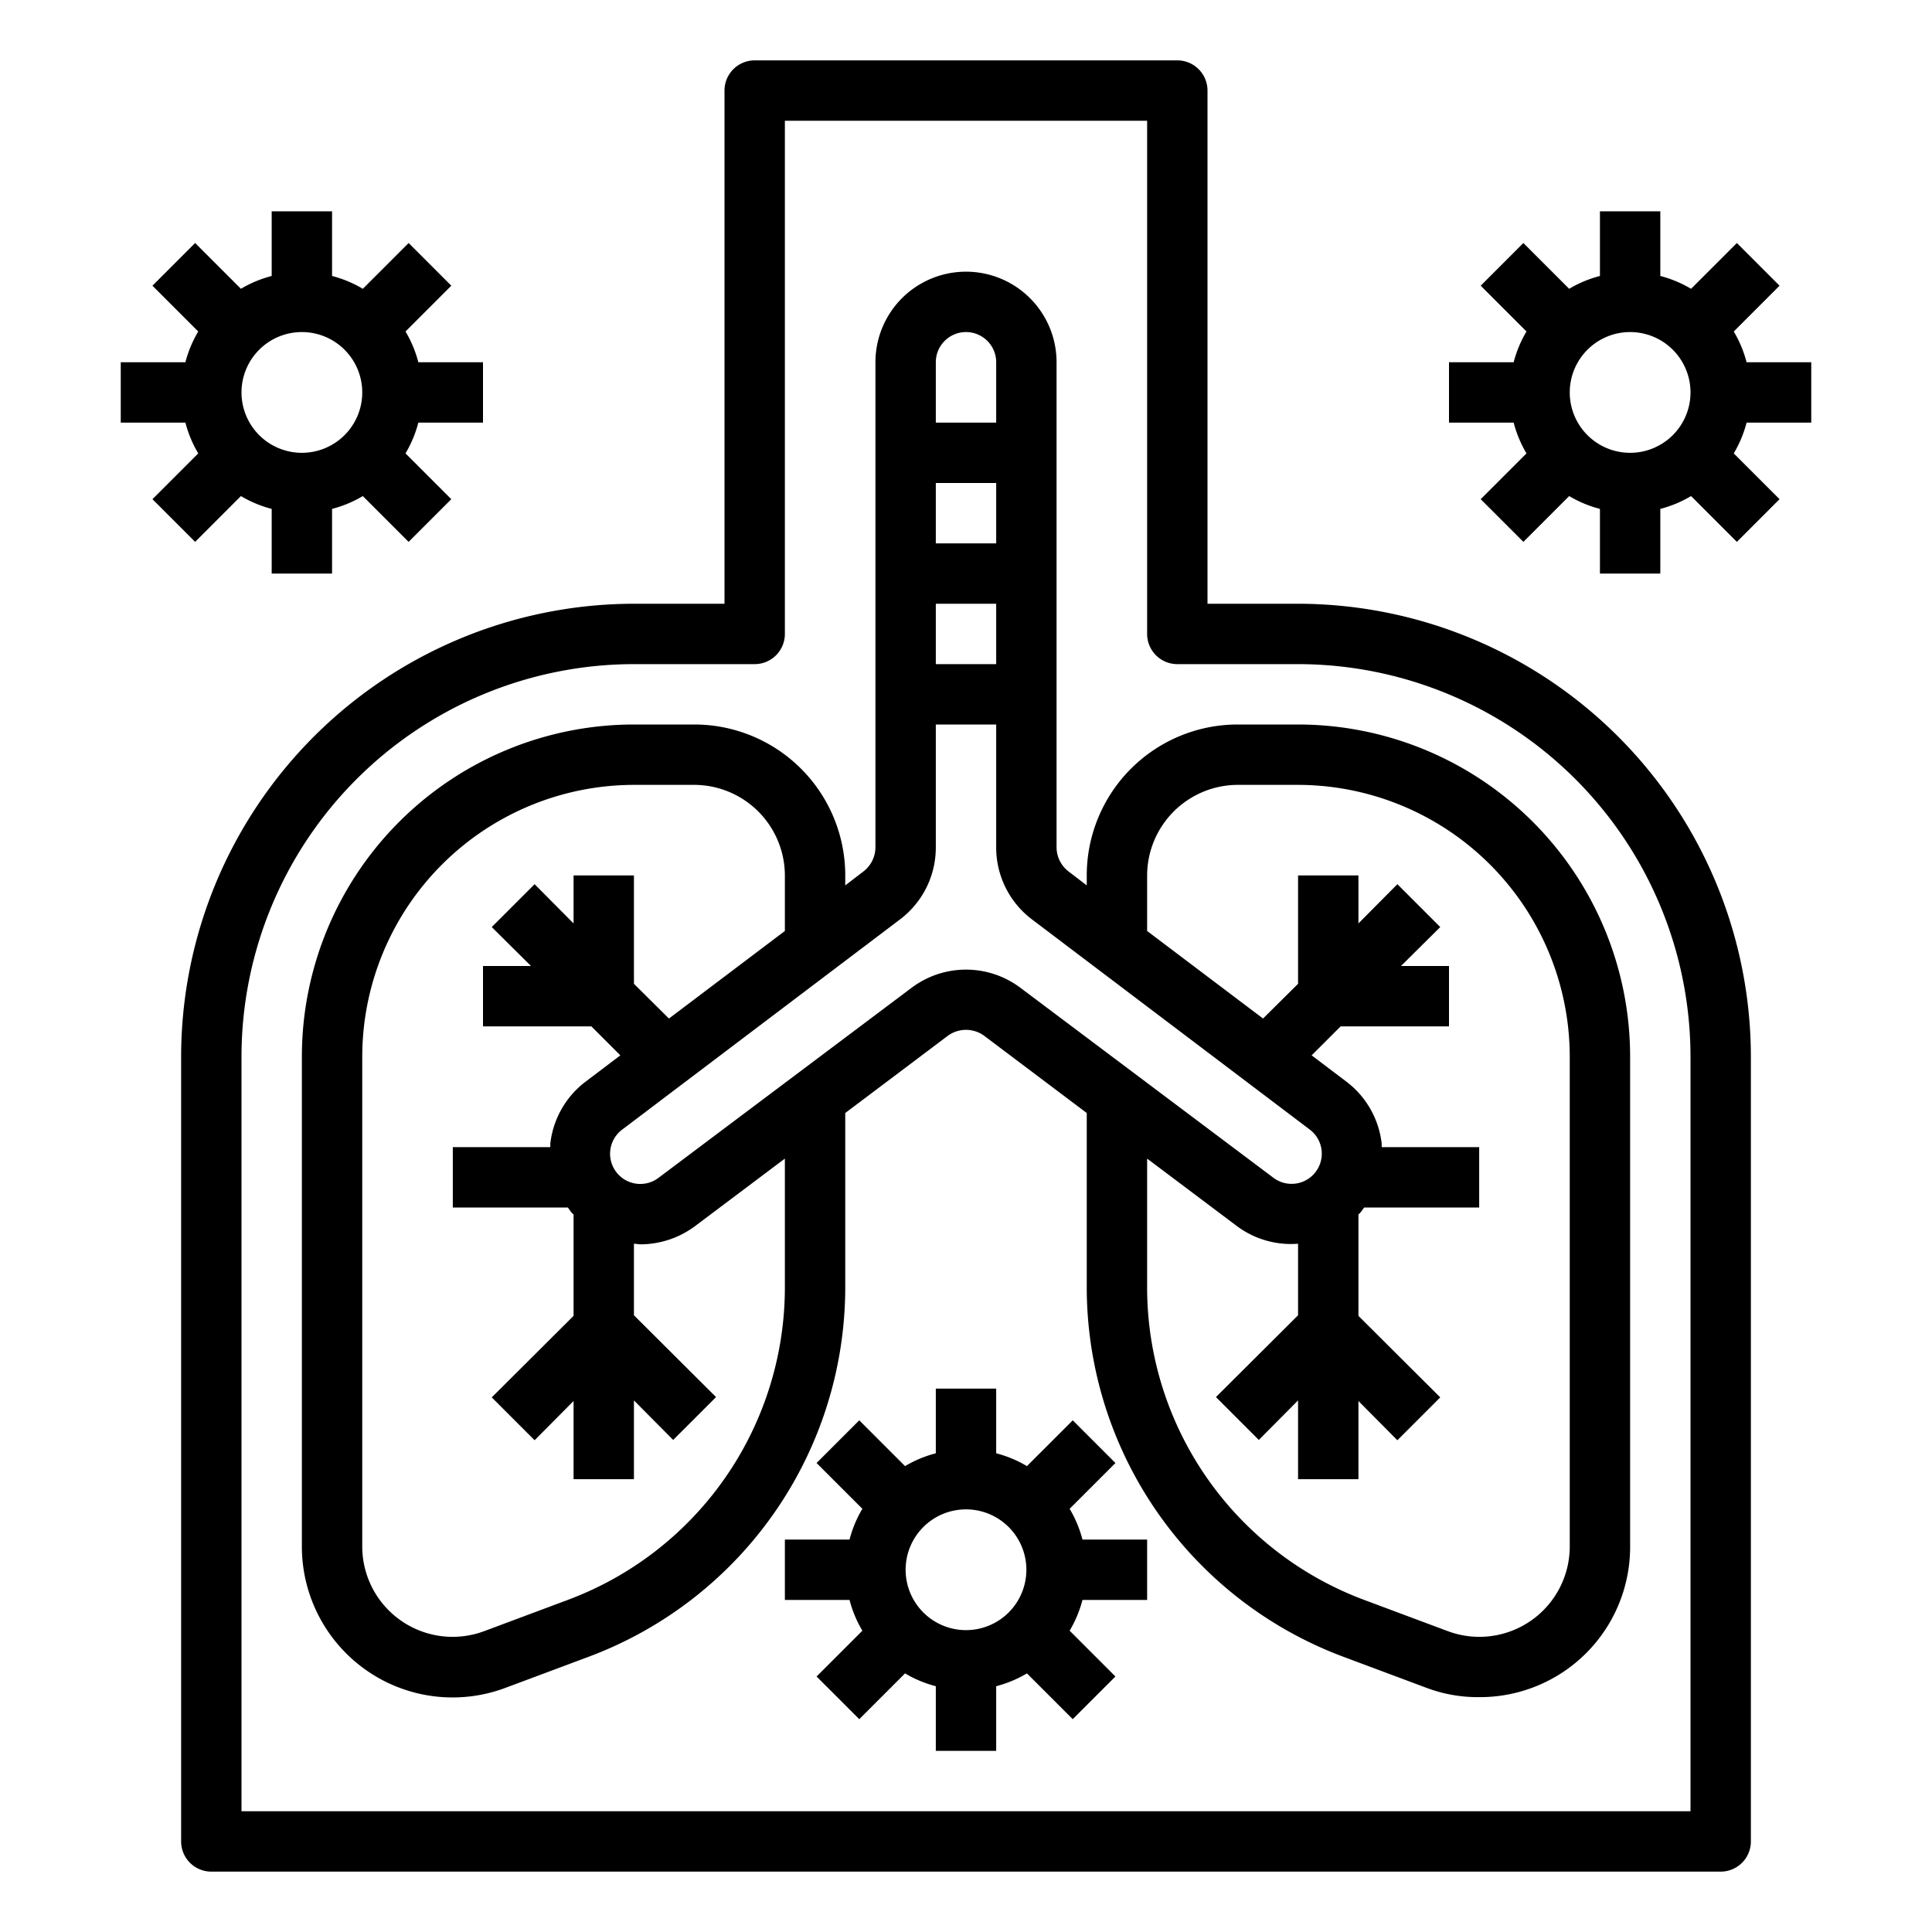 <svg xmlns="http://www.w3.org/2000/svg" viewBox="0 0 64 64" x="0px" y="0px"><g><path d="M43,20H40V3a1,1,0,0,0-1-1H25a1,1,0,0,0-1,1V20H21A15.018,15.018,0,0,0,6,35V61a1,1,0,0,0,1,1H57a1,1,0,0,0,1-1V35A15.018,15.018,0,0,0,43,20ZM56,60H8V35A13.012,13.012,0,0,1,21,22h4a1,1,0,0,0,1-1V4H38V21a1,1,0,0,0,1,1h4A13.012,13.012,0,0,1,56,35Z"></path><path d="M43,24H41a5,5,0,0,0-5,5v.33l-.6-.46a1.014,1.014,0,0,1-.4-.8V12a3,3,0,0,0-6,0V28.07a1.014,1.014,0,0,1-.4.8l-.6.46V29a5,5,0,0,0-5-5H21A11.007,11.007,0,0,0,10,35V51.23a5,5,0,0,0,2.15,4.11,4.985,4.985,0,0,0,4.6.57l2.81-1.05A13.075,13.075,0,0,0,28,42.68V36.87l3.4-2.56a1.021,1.021,0,0,1,1.2,0L36,36.87v5.81a13.075,13.075,0,0,0,8.44,12.18l2.81,1.05a4.824,4.824,0,0,0,1.75.31,4.975,4.975,0,0,0,5-4.99V35A11.007,11.007,0,0,0,43,24ZM31,12a1,1,0,0,1,2,0v2H31Zm0,4h2v2H31Zm0,4h2v2H31ZM26,42.68a11.051,11.051,0,0,1-7.14,10.3l-2.81,1.05A2.994,2.994,0,0,1,12,51.23V35a9.014,9.014,0,0,1,9-9h2a3.009,3.009,0,0,1,3,3v1.84l-3.84,2.9L21,32.59V29H19v1.59l-1.29-1.3-1.42,1.42L17.59,32H16v2h3.59l.96.96-1.15.87a3,3,0,0,0-1.17,2.05V38H15v2h3.81c.04.05.07.1.11.15a.6.6,0,0,0,.08.08v3.36l-2.71,2.7,1.42,1.42L19,46.41V49h2V46.39l1.3,1.31,1.42-1.42L21,43.57V41.2c.07,0,.14.02.22.02a3.039,3.039,0,0,0,1.8-.6L26,38.38Zm7.8-9.96a3,3,0,0,0-3.6,0l-8.39,6.3a1,1,0,0,1-1.2-1.6l9.2-6.96A2.984,2.984,0,0,0,31,28.07V24h2v4.07a2.984,2.984,0,0,0,1.19,2.39l9.2,6.96a1,1,0,0,1,.39.69,1,1,0,0,1-1.59.91ZM52,51.23a2.994,2.994,0,0,1-4.05,2.8l-2.81-1.05A11.051,11.051,0,0,1,38,42.68v-4.3l2.98,2.24A2.992,2.992,0,0,0,43,41.2v2.37l-2.72,2.71L41.7,47.7,43,46.39V49h2V46.41l1.29,1.3,1.42-1.42L45,43.59V40.23a.6.6,0,0,0,.08-.08c.04-.05.07-.1.11-.15H49V38H45.77v-.12a3,3,0,0,0-1.17-2.05l-1.15-.87.96-.96H48V32H46.41l1.3-1.29-1.42-1.42L45,30.59V29H43v3.59l-1.16,1.15L38,30.84V29a3.009,3.009,0,0,1,3-3h2a9.014,9.014,0,0,1,9,9Z"></path><path d="M5.05,16.536,6.464,17.95l1.517-1.517A3.915,3.915,0,0,0,9,16.858V19h2V16.858a3.915,3.915,0,0,0,1.019-.425l1.517,1.517,1.414-1.414-1.517-1.517A3.915,3.915,0,0,0,13.858,14H16V12H13.858a3.915,3.915,0,0,0-.425-1.019L14.95,9.464,13.536,8.05,12.019,9.567A3.915,3.915,0,0,0,11,9.142V7H9V9.142a3.915,3.915,0,0,0-1.019.425L6.464,8.05,5.05,9.464l1.517,1.517A3.915,3.915,0,0,0,6.142,12H4v2H6.142a3.915,3.915,0,0,0,.425,1.019ZM10,11a2,2,0,1,1-2,2A2,2,0,0,1,10,11Z"></path><path d="M60,14V12H57.858a3.915,3.915,0,0,0-.425-1.019L58.95,9.464,57.536,8.05,56.019,9.567A3.915,3.915,0,0,0,55,9.142V7H53V9.142a3.915,3.915,0,0,0-1.019.425L50.464,8.05,49.05,9.464l1.517,1.517A3.915,3.915,0,0,0,50.142,12H48v2h2.142a3.915,3.915,0,0,0,.425,1.019L49.05,16.536l1.414,1.414,1.517-1.517A3.915,3.915,0,0,0,53,16.858V19h2V16.858a3.915,3.915,0,0,0,1.019-.425l1.517,1.517,1.414-1.414-1.517-1.517A3.915,3.915,0,0,0,57.858,14Zm-6,1a2,2,0,1,1,2-2A2,2,0,0,1,54,15Z"></path><path d="M35.433,49.981l1.517-1.517L35.536,47.05l-1.517,1.517A3.915,3.915,0,0,0,33,48.142V46H31v2.142a3.915,3.915,0,0,0-1.019.425L28.464,47.05,27.05,48.464l1.517,1.517A3.915,3.915,0,0,0,28.142,51H26v2h2.142a3.915,3.915,0,0,0,.425,1.019L27.05,55.536l1.414,1.414,1.517-1.517A3.915,3.915,0,0,0,31,55.858V58h2V55.858a3.915,3.915,0,0,0,1.019-.425l1.517,1.517,1.414-1.414-1.517-1.517A3.915,3.915,0,0,0,35.858,53H38V51H35.858A3.915,3.915,0,0,0,35.433,49.981ZM32,54a2,2,0,1,1,2-2A2,2,0,0,1,32,54Z"></path></g></svg>